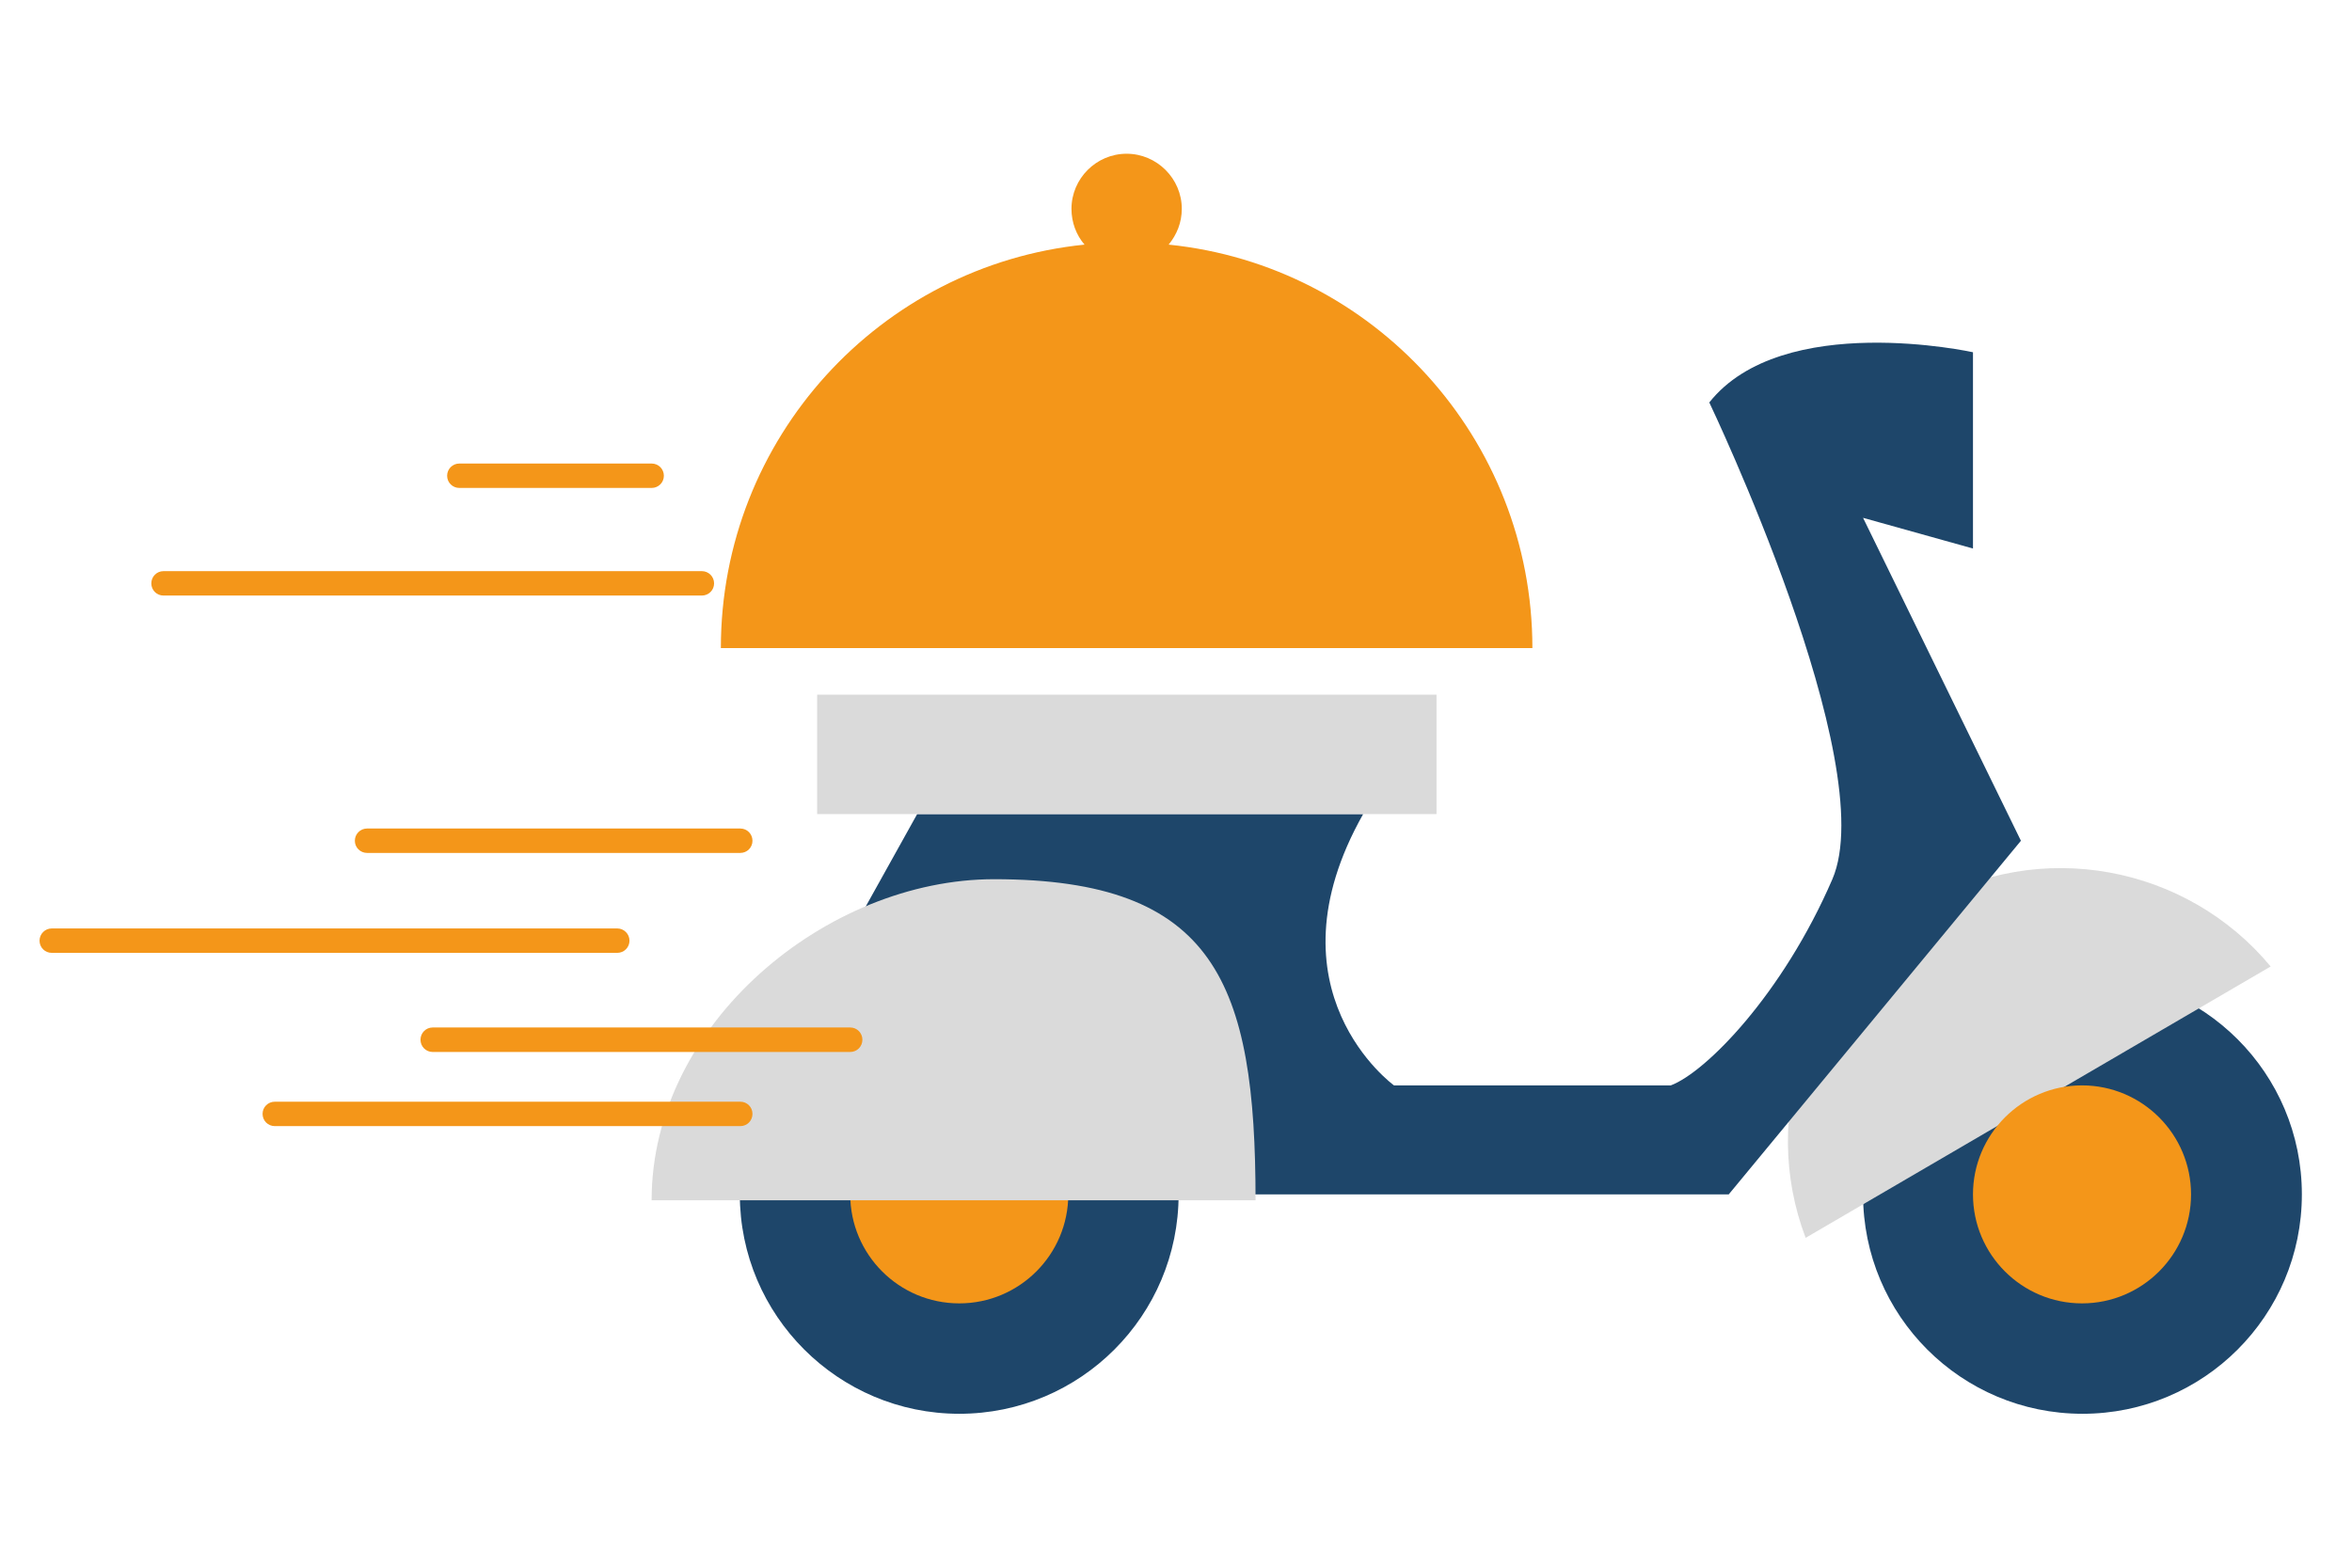 <svg xmlns="http://www.w3.org/2000/svg" xmlns:xlink="http://www.w3.org/1999/xlink" width="150" zoomAndPan="magnify" viewBox="0 0 112.5 75" height="100" preserveAspectRatio="xMidYMid meet" version="1.2"><defs><clipPath id="644ca442e7"><path d="M 35 46 L 110.086 46 L 110.086 67.836 L 35 67.836 Z M 35 46 "/></clipPath><clipPath id="4677afeeb0"><path d="M 1.816 22 L 42 22 L 42 54 L 1.816 54 Z M 1.816 22 "/></clipPath><clipPath id="761bcebef9"><path d="M 34 7.355 L 74 7.355 L 74 32 L 34 32 Z M 34 7.355 "/></clipPath></defs><g id="8ce8d1a3da"><g clip-rule="nonzero" clip-path="url(#644ca442e7)"><path style=" stroke:none;fill-rule:nonzero;fill:#1e466a;fill-opacity:1;" d="M 89.113 57.141 C 89.113 51.344 93.809 46.648 99.609 46.648 C 105.406 46.648 110.102 51.344 110.102 57.141 C 110.102 62.941 105.406 67.637 99.609 67.637 C 93.809 67.637 89.113 62.941 89.113 57.141 Z M 45.883 67.637 C 51.68 67.637 56.375 62.941 56.375 57.141 C 56.375 51.344 51.68 46.648 45.883 46.648 C 40.082 46.648 35.387 51.344 35.387 57.141 C 35.387 62.941 40.105 67.637 45.883 67.637 Z M 45.883 67.637 "/></g><path style=" stroke:none;fill-rule:nonzero;fill:#dadada;fill-opacity:1;" d="M 86.367 59.219 C 84.137 53.355 86.41 46.582 91.992 43.316 C 97.574 40.047 104.605 41.41 108.609 46.238 Z M 86.367 59.219 "/><path style=" stroke:none;fill-rule:nonzero;fill:#1e466a;fill-opacity:1;" d="M 65.203 38.945 C 60.422 47.406 66.676 51.926 66.676 51.926 L 79.918 51.926 C 81.586 51.301 85.262 47.578 87.645 42.062 C 90.023 36.543 81.758 19.254 81.758 19.254 C 85.262 14.84 94.371 16.852 94.371 16.852 L 94.371 26.242 L 89.113 24.773 L 96.664 40.223 L 82.688 57.141 L 33.742 57.141 L 43.871 38.945 Z M 65.203 38.945 "/><path style=" stroke:none;fill-rule:nonzero;fill:#f49619;fill-opacity:1;" d="M 94.371 57.141 C 94.371 54.266 96.711 51.926 99.586 51.926 C 102.465 51.926 104.801 54.266 104.801 57.141 C 104.801 60.02 102.465 62.355 99.586 62.355 C 96.711 62.355 94.371 60.02 94.371 57.141 Z M 45.883 62.355 C 48.762 62.355 51.098 60.02 51.098 57.141 C 51.098 54.266 48.762 51.926 45.883 51.926 C 43.004 51.926 40.668 54.266 40.668 57.141 C 40.668 60.02 43.004 62.355 45.883 62.355 Z M 45.883 62.355 "/><path style=" stroke:none;fill-rule:nonzero;fill:#dadada;fill-opacity:1;" d="M 68.688 38.945 L 39.086 38.945 L 39.086 33.234 L 68.711 33.234 L 68.711 38.945 Z M 47.547 42.062 C 39.562 42.062 31.168 48.941 31.168 57.422 L 60.055 57.422 C 60.055 47.039 58.129 42.062 47.547 42.062 Z M 47.547 42.062 "/><g clip-rule="nonzero" clip-path="url(#4677afeeb0)"><path style=" stroke:none;fill-rule:nonzero;fill:#f49619;fill-opacity:1;" d="M 35.41 40.805 L 17.559 40.805 C 17.234 40.805 16.973 40.547 16.973 40.223 C 16.973 39.898 17.234 39.637 17.559 39.637 L 35.41 39.637 C 35.734 39.637 35.992 39.898 35.992 40.223 C 35.992 40.547 35.734 40.805 35.41 40.805 Z M 30.109 45.004 C 30.109 44.68 29.848 44.418 29.523 44.418 L 2.477 44.418 C 2.152 44.418 1.891 44.68 1.891 45.004 C 1.891 45.328 2.152 45.586 2.477 45.586 L 29.523 45.586 C 29.848 45.586 30.109 45.328 30.109 45.004 Z M 35.992 53.289 C 35.992 52.965 35.734 52.707 35.41 52.707 L 13.145 52.707 C 12.82 52.707 12.559 52.965 12.559 53.289 C 12.559 53.617 12.82 53.875 13.145 53.875 L 35.41 53.875 C 35.734 53.875 35.992 53.617 35.992 53.289 Z M 41.25 49.742 C 41.25 49.418 40.992 49.156 40.668 49.156 L 20.695 49.156 C 20.371 49.156 20.113 49.418 20.113 49.742 C 20.113 50.066 20.371 50.328 20.695 50.328 L 40.668 50.328 C 40.992 50.328 41.25 50.066 41.25 49.742 Z M 34.156 27.91 C 34.156 27.586 33.895 27.324 33.57 27.324 L 7.82 27.324 C 7.496 27.324 7.238 27.586 7.238 27.91 C 7.238 28.234 7.496 28.492 7.82 28.492 L 33.57 28.492 C 33.895 28.492 34.156 28.234 34.156 27.91 Z M 31.754 22.762 C 31.754 22.434 31.492 22.176 31.168 22.176 L 21.973 22.176 C 21.648 22.176 21.387 22.434 21.387 22.762 C 21.387 23.086 21.648 23.344 21.973 23.344 L 31.168 23.344 C 31.492 23.344 31.754 23.086 31.754 22.762 Z M 31.754 22.762 "/></g><g clip-rule="nonzero" clip-path="url(#761bcebef9)"><path style=" stroke:none;fill-rule:nonzero;fill:#f49619;fill-opacity:1;" d="M 73.297 31.004 L 34.48 31.004 C 34.48 20.965 42.094 12.699 51.875 11.703 C 51.484 11.25 51.25 10.645 51.25 9.992 C 51.25 8.543 52.438 7.355 53.887 7.355 C 55.336 7.355 56.527 8.543 56.527 9.992 C 56.527 10.645 56.289 11.227 55.898 11.703 C 65.68 12.699 73.297 20.965 73.297 31.004 Z M 73.297 31.004 "/></g></g></svg>

